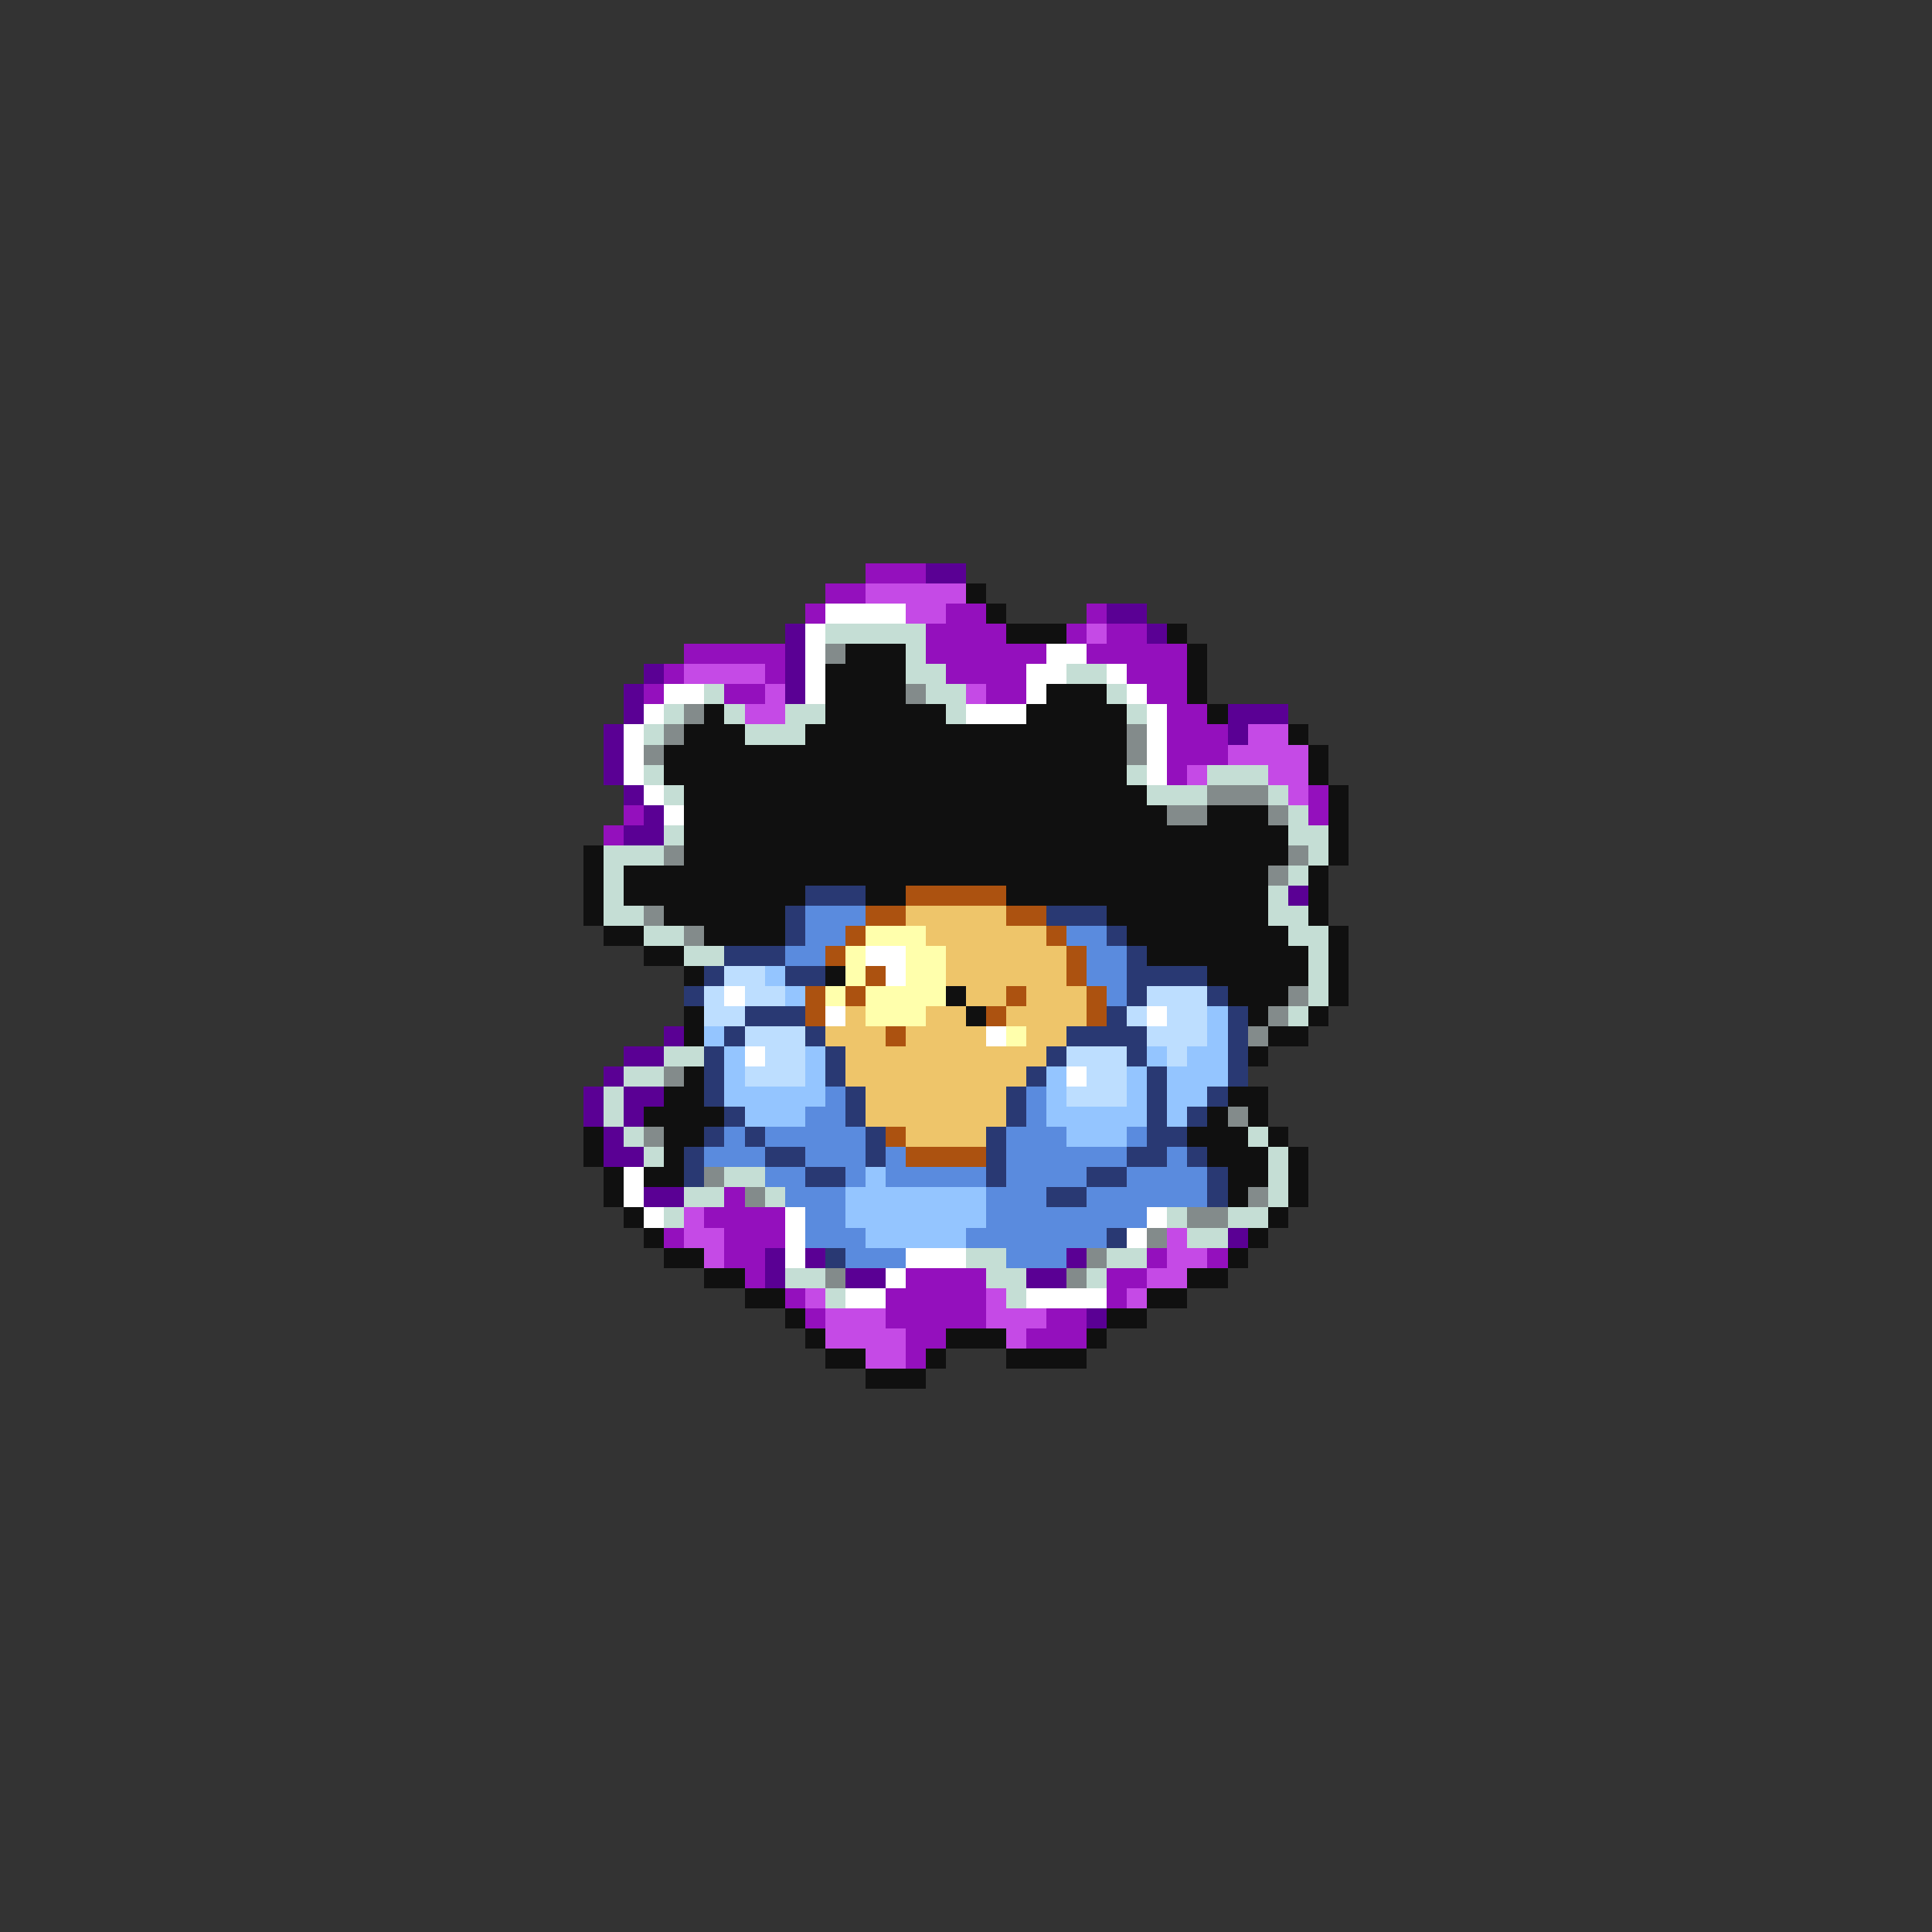 <svg xmlns="http://www.w3.org/2000/svg" viewBox="0 -0.5 96 96" shape-rendering="crispEdges">
<rect x="0" y="-0.5" width="96" height="96" fill="#333333" stroke="none"/>
<path stroke="#9410bd" d="M43 28h3M41 29h2M40 30h1M47 30h2M54 30h1M46 31h4M53 31h1M55 31h2M34 32h5M46 32h6M54 32h5M33 33h1M38 33h1M47 33h4M56 33h3M32 34h1M36 34h2M49 34h2M57 34h2M58 35h2M58 36h3M58 37h3M58 38h1M65 39h1M31 40h1M65 40h1M30 41h1M36 59h1M35 60h4M33 61h1M36 61h3M36 62h2M57 62h1M60 62h1M37 63h1M45 63h4M55 63h2M39 64h1M44 64h5M55 64h1M40 65h1M44 65h5M52 65h2M45 66h2M51 66h3M45 67h1" />
<path stroke="#5a0094" d="M46 28h2M55 30h2M39 31h1M57 31h1M39 32h1M32 33h1M39 33h1M31 34h1M39 34h1M31 35h1M61 35h3M30 36h1M61 36h1M30 37h1M30 38h1M31 39h1M32 40h1M31 41h2M64 44h1M33 51h1M31 52h2M30 53h1M29 54h1M31 54h2M29 55h1M31 55h1M30 56h1M30 57h2M32 59h2M61 61h1M38 62h1M40 62h1M53 62h1M38 63h1M42 63h2M51 63h2M54 65h1" />
<path stroke="#c54ae6" d="M43 29h5M45 30h2M54 31h1M34 33h4M38 34h1M48 34h1M37 35h2M62 36h2M61 37h4M59 38h1M63 38h2M64 39h1M34 60h1M34 61h2M58 61h1M35 62h1M58 62h2M57 63h2M40 64h1M49 64h1M56 64h1M41 65h3M49 65h3M41 66h4M50 66h1M43 67h2" />
<path stroke="#101010" d="M48 29h1M49 30h1M50 31h3M58 31h1M42 32h3M59 32h1M41 33h4M59 33h1M41 34h4M52 34h3M59 34h1M35 35h1M41 35h6M51 35h5M60 35h1M34 36h3M40 36h16M64 36h1M33 37h23M65 37h1M33 38h23M65 38h1M34 39h23M66 39h1M34 40h24M60 40h3M66 40h1M34 41h30M66 41h1M29 42h1M34 42h30M66 42h1M29 43h1M31 43h32M65 43h1M29 44h1M31 44h9M43 44h2M50 44h13M65 44h1M29 45h1M33 45h6M55 45h8M65 45h1M30 46h2M35 46h4M56 46h8M66 46h1M32 47h2M57 47h8M66 47h1M34 48h1M41 48h1M60 48h5M66 48h1M47 49h1M61 49h3M66 49h1M34 50h1M48 50h1M62 50h1M65 50h1M34 51h1M63 51h2M62 52h1M34 53h1M33 54h2M61 54h2M32 55h4M60 55h1M62 55h1M29 56h1M33 56h2M59 56h3M63 56h1M29 57h1M33 57h1M60 57h3M64 57h1M30 58h1M32 58h2M61 58h2M64 58h1M30 59h1M61 59h1M64 59h1M31 60h1M63 60h1M32 61h1M62 61h1M33 62h2M61 62h1M35 63h2M59 63h2M37 64h2M57 64h2M39 65h1M55 65h2M40 66h1M47 66h3M54 66h1M41 67h2M46 67h1M50 67h4M43 68h3" />
<path stroke="#ffffff" d="M41 30h4M40 31h1M40 32h1M52 32h2M40 33h1M51 33h2M55 33h1M33 34h2M40 34h1M51 34h1M56 34h1M32 35h1M48 35h3M57 35h1M31 36h1M57 36h1M31 37h1M57 37h1M31 38h1M57 38h1M32 39h1M33 40h1M43 47h2M44 48h1M36 49h1M41 50h1M57 50h1M49 51h1M37 52h1M53 53h1M31 58h1M31 59h1M32 60h1M39 60h1M57 60h1M39 61h1M56 61h1M39 62h1M45 62h3M44 63h1M42 64h2M51 64h4" />
<path stroke="#c5ded5" d="M41 31h5M45 32h1M45 33h2M53 33h2M35 34h1M46 34h2M55 34h1M33 35h1M36 35h1M39 35h2M47 35h1M56 35h1M32 36h1M37 36h3M32 38h1M56 38h1M60 38h3M33 39h1M57 39h3M63 39h1M64 40h1M33 41h1M64 41h2M30 42h3M65 42h1M30 43h1M64 43h1M30 44h1M63 44h1M30 45h2M63 45h2M32 46h2M64 46h2M34 47h2M65 47h1M65 48h1M65 49h1M64 50h1M33 52h2M31 53h2M30 54h1M30 55h1M31 56h1M62 56h1M32 57h1M63 57h1M36 58h2M63 58h1M34 59h2M38 59h1M63 59h1M33 60h1M58 60h1M61 60h2M59 61h2M48 62h2M55 62h2M39 63h2M49 63h2M54 63h1M41 64h1M50 64h1" />
<path stroke="#838b8b" d="M41 32h1M45 34h1M34 35h1M33 36h1M56 36h1M32 37h1M56 37h1M60 39h3M58 40h2M63 40h1M33 42h1M64 42h1M63 43h1M32 45h1M34 46h1M64 49h1M63 50h1M62 51h1M33 53h1M61 55h1M32 56h1M35 58h1M37 59h1M62 59h1M59 60h2M57 61h1M54 62h1M41 63h1M53 63h1" />
<path stroke="#293973" d="M40 44h3M39 45h1M52 45h3M39 46h1M55 46h1M36 47h3M56 47h1M35 48h1M39 48h2M56 48h4M34 49h1M56 49h1M60 49h1M37 50h3M55 50h1M61 50h1M36 51h1M40 51h1M53 51h4M61 51h1M35 52h1M41 52h1M52 52h1M56 52h1M61 52h1M35 53h1M41 53h1M51 53h1M57 53h1M61 53h1M35 54h1M42 54h1M50 54h1M57 54h1M60 54h1M36 55h1M42 55h1M50 55h1M57 55h1M59 55h1M35 56h1M37 56h1M43 56h1M49 56h1M57 56h2M34 57h1M38 57h2M43 57h1M49 57h1M56 57h2M59 57h1M34 58h1M40 58h2M49 58h1M54 58h2M60 58h1M52 59h2M60 59h1M55 61h1M41 62h1" />
<path stroke="#ac5210" d="M45 44h5M43 45h2M50 45h2M42 46h1M52 46h1M41 47h1M53 47h1M43 48h1M53 48h1M40 49h1M42 49h1M50 49h1M54 49h1M40 50h1M49 50h1M54 50h1M44 51h1M44 56h1M45 57h4" />
<path stroke="#5a8bde" d="M40 45h3M40 46h2M53 46h2M39 47h2M54 47h2M54 48h2M55 49h1M41 54h1M51 54h1M40 55h2M51 55h1M36 56h1M38 56h5M50 56h3M56 56h1M35 57h3M40 57h3M44 57h1M50 57h6M58 57h1M38 58h2M42 58h1M44 58h5M50 58h4M56 58h4M39 59h3M49 59h3M54 59h6M40 60h2M49 60h8M40 61h3M48 61h7M42 62h3M50 62h3" />
<path stroke="#eec56a" d="M45 45h5M46 46h6M47 47h6M47 48h6M48 49h2M51 49h3M42 50h1M46 50h2M50 50h4M41 51h3M45 51h4M51 51h2M42 52h10M42 53h9M43 54h7M43 55h7M45 56h4" />
<path stroke="#ffffac" d="M43 46h3M42 47h1M45 47h2M42 48h1M45 48h2M41 49h1M43 49h4M43 50h3M50 51h1" />
<path stroke="#bddeff" d="M36 48h2M35 49h1M37 49h2M57 49h3M35 50h2M56 50h1M58 50h2M37 51h3M57 51h3M38 52h2M53 52h3M58 52h1M37 53h3M54 53h2M53 54h3" />
<path stroke="#94c5ff" d="M38 48h1M39 49h1M60 50h1M35 51h1M60 51h1M36 52h1M40 52h1M57 52h1M59 52h2M36 53h1M40 53h1M52 53h1M56 53h1M58 53h3M36 54h5M52 54h1M56 54h1M58 54h2M37 55h3M52 55h5M58 55h1M53 56h3M43 58h1M42 59h7M42 60h7M43 61h5" />
</svg>